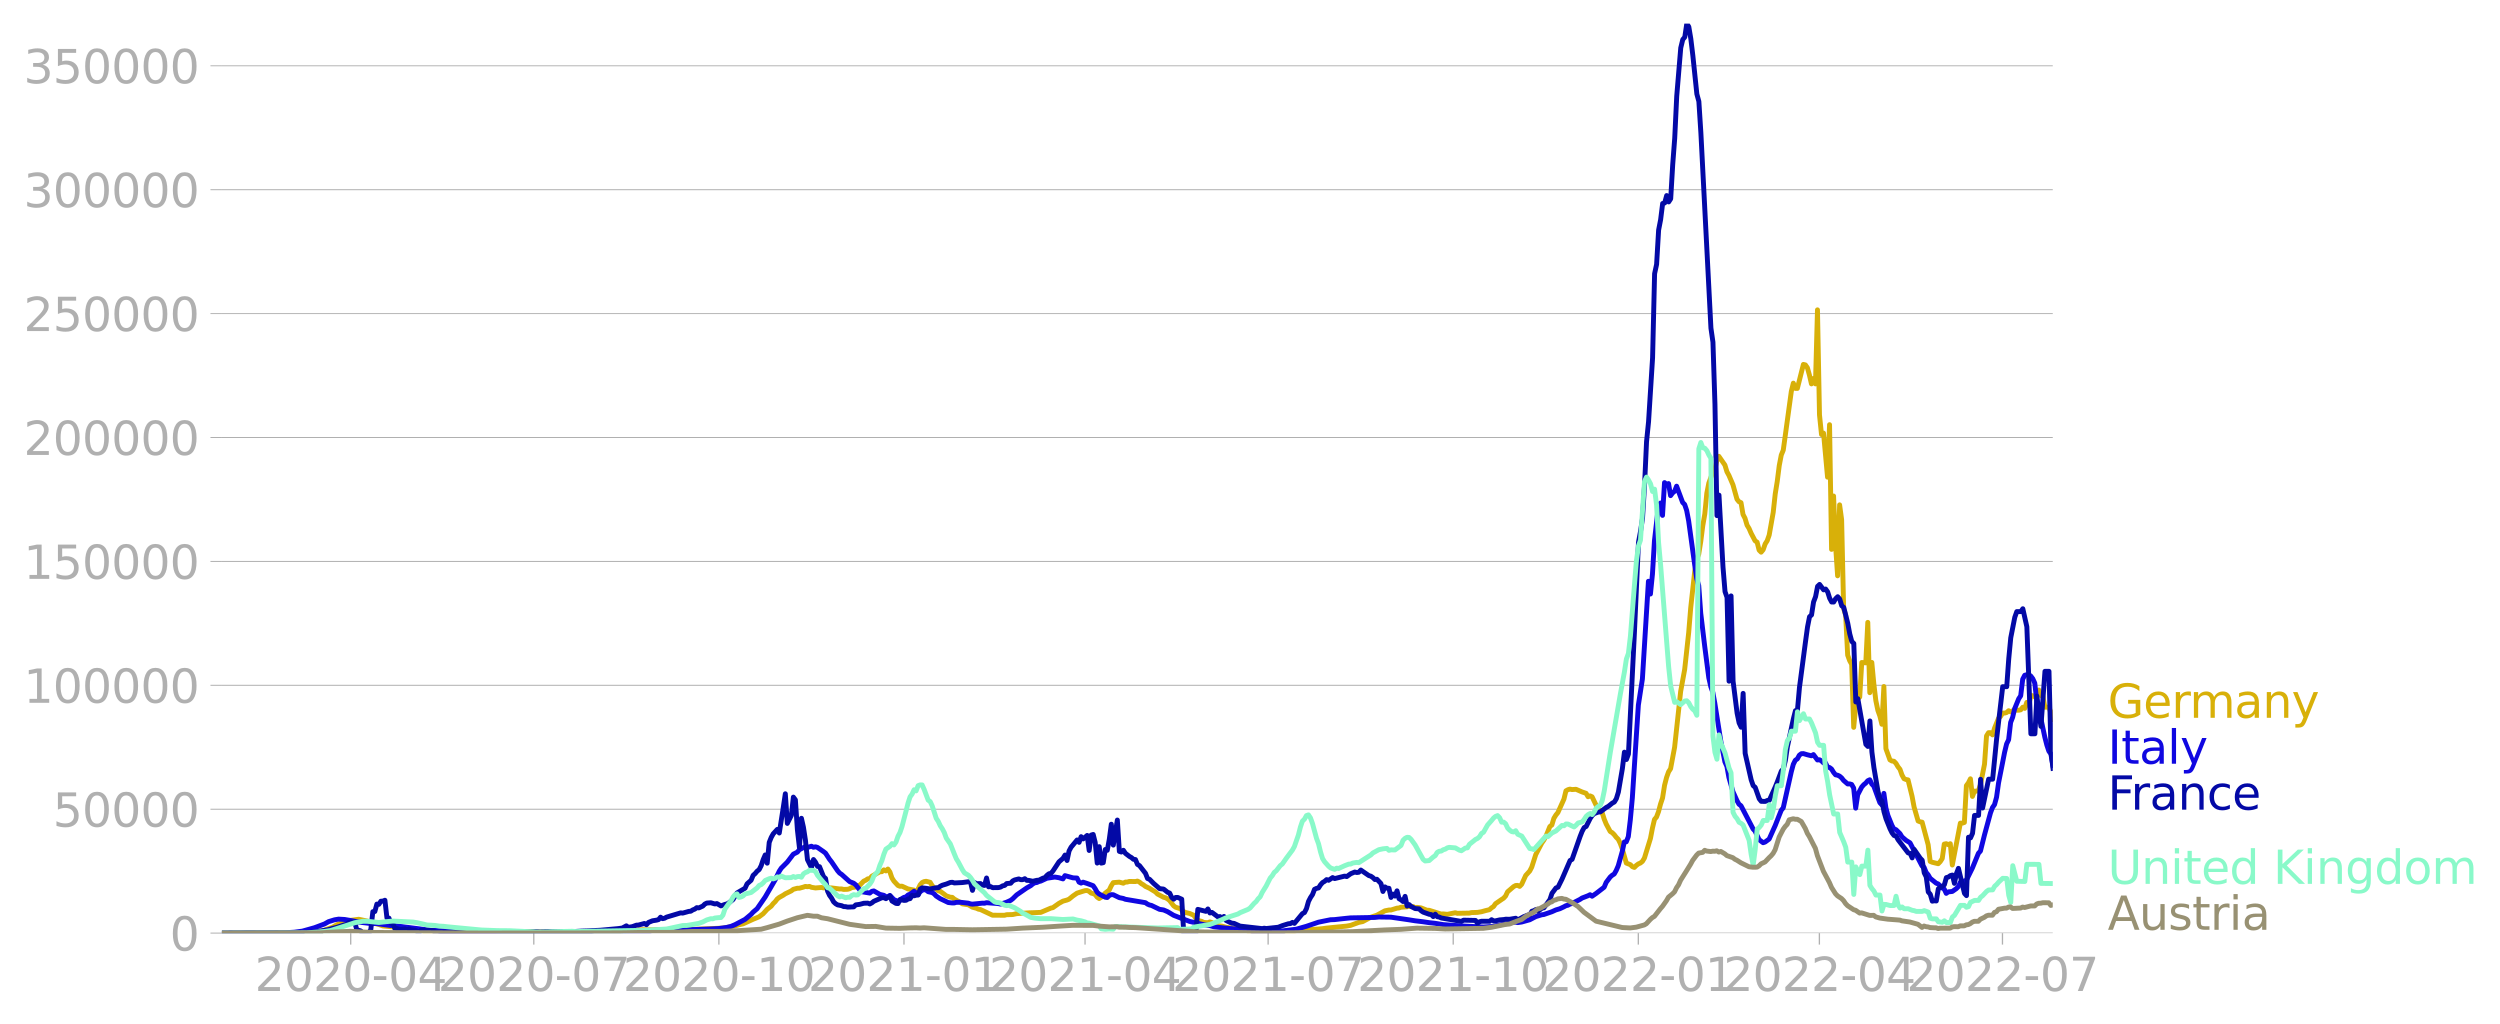 <svg xmlns:xlink="http://www.w3.org/1999/xlink" width="1015.94" height="416.199" viewBox="0 0 761.955 312.149" xmlns="http://www.w3.org/2000/svg"><defs><style>*{stroke-linejoin:round;stroke-linecap:butt}</style></defs><g id="figure_1"><path d="M0 312.15h761.955V0H0v312.15z" style="fill:none" id="patch_1"/><g id="axes_1"><path d="M67.645 284.4h558V7.2h-558v277.2z" style="fill:none" id="patch_2"/><g id="matplotlib.axis_1"><g id="xtick_1"><g id="line2d_1"><defs><path id="m2f961bee01" d="M0 0v3.5" style="stroke:#b0b0b0;stroke-width:.4"/></defs><use xlink:href="#m2f961bee01" x="106.889" y="284.4" style="fill:#b0b0b0;stroke:#b0b0b0;stroke-width:.4"/></g><g style="fill:#b0b0b0" transform="matrix(.14 0 0 -.14 77.641 302.038)" id="text_1"><defs><path id="DejaVuSans-32" d="M1228 531h2203V0H469v531q359 372 979 998 621 627 780 809 303 340 423 576 121 236 121 464 0 372-261 606-261 235-680 235-297 0-627-103-329-103-704-313v638q381 153 712 231 332 78 607 78 725 0 1156-363 431-362 431-968 0-288-108-546-107-257-392-607-78-91-497-524-418-433-1181-1211z" transform="scale(.016)"/><path id="DejaVuSans-30" d="M2034 4250q-487 0-733-480-245-479-245-1442 0-959 245-1439 246-480 733-480 491 0 736 480 246 480 246 1439 0 963-246 1442-245 480-736 480zm0 500q785 0 1199-621 414-620 414-1801 0-1178-414-1799Q2819-91 2034-91q-784 0-1198 620-414 621-414 1799 0 1181 414 1801 414 621 1198 621z" transform="scale(.016)"/><path id="DejaVuSans-2d" d="M313 2009h1684v-512H313v512z" transform="scale(.016)"/><path id="DejaVuSans-34" d="M2419 4116 825 1625h1594v2491zm-166 550h794V1625h666v-525h-666V0h-628v1100H313v609l1940 2957z" transform="scale(.016)"/></defs><use xlink:href="#DejaVuSans-32"/><use xlink:href="#DejaVuSans-30" x="63.623"/><use xlink:href="#DejaVuSans-32" x="127.246"/><use xlink:href="#DejaVuSans-30" x="190.869"/><use xlink:href="#DejaVuSans-2d" x="254.492"/><use xlink:href="#DejaVuSans-30" x="290.576"/><use xlink:href="#DejaVuSans-34" x="354.199"/></g></g><g id="xtick_2"><use xlink:href="#m2f961bee01" x="162.689" y="284.4" style="fill:#b0b0b0;stroke:#b0b0b0;stroke-width:.4" id="line2d_2"/><g style="fill:#b0b0b0" transform="matrix(.14 0 0 -.14 133.441 302.038)" id="text_2"><defs><path id="DejaVuSans-37" d="M525 4666h3000v-269L1831 0h-659l1594 4134H525v532z" transform="scale(.016)"/></defs><use xlink:href="#DejaVuSans-32"/><use xlink:href="#DejaVuSans-30" x="63.623"/><use xlink:href="#DejaVuSans-32" x="127.246"/><use xlink:href="#DejaVuSans-30" x="190.869"/><use xlink:href="#DejaVuSans-2d" x="254.492"/><use xlink:href="#DejaVuSans-30" x="290.576"/><use xlink:href="#DejaVuSans-37" x="354.199"/></g></g><g id="xtick_3"><use xlink:href="#m2f961bee01" x="219.102" y="284.4" style="fill:#b0b0b0;stroke:#b0b0b0;stroke-width:.4" id="line2d_3"/><g style="fill:#b0b0b0" transform="matrix(.14 0 0 -.14 189.854 302.038)" id="text_3"><defs><path id="DejaVuSans-31" d="M794 531h1031v3560L703 3866v575l1116 225h631V531h1031V0H794v531z" transform="scale(.016)"/></defs><use xlink:href="#DejaVuSans-32"/><use xlink:href="#DejaVuSans-30" x="63.623"/><use xlink:href="#DejaVuSans-32" x="127.246"/><use xlink:href="#DejaVuSans-30" x="190.869"/><use xlink:href="#DejaVuSans-2d" x="254.492"/><use xlink:href="#DejaVuSans-31" x="290.576"/><use xlink:href="#DejaVuSans-30" x="354.199"/></g></g><g id="xtick_4"><use xlink:href="#m2f961bee01" x="275.515" y="284.4" style="fill:#b0b0b0;stroke:#b0b0b0;stroke-width:.4" id="line2d_4"/><g style="fill:#b0b0b0" transform="matrix(.14 0 0 -.14 246.267 302.038)" id="text_4"><use xlink:href="#DejaVuSans-32"/><use xlink:href="#DejaVuSans-30" x="63.623"/><use xlink:href="#DejaVuSans-32" x="127.246"/><use xlink:href="#DejaVuSans-31" x="190.869"/><use xlink:href="#DejaVuSans-2d" x="254.492"/><use xlink:href="#DejaVuSans-30" x="290.576"/><use xlink:href="#DejaVuSans-31" x="354.199"/></g></g><g id="xtick_5"><use xlink:href="#m2f961bee01" x="330.702" y="284.4" style="fill:#b0b0b0;stroke:#b0b0b0;stroke-width:.4" id="line2d_5"/><g style="fill:#b0b0b0" transform="matrix(.14 0 0 -.14 301.454 302.038)" id="text_5"><use xlink:href="#DejaVuSans-32"/><use xlink:href="#DejaVuSans-30" x="63.623"/><use xlink:href="#DejaVuSans-32" x="127.246"/><use xlink:href="#DejaVuSans-31" x="190.869"/><use xlink:href="#DejaVuSans-2d" x="254.492"/><use xlink:href="#DejaVuSans-30" x="290.576"/><use xlink:href="#DejaVuSans-34" x="354.199"/></g></g><g id="xtick_6"><use xlink:href="#m2f961bee01" x="386.502" y="284.4" style="fill:#b0b0b0;stroke:#b0b0b0;stroke-width:.4" id="line2d_6"/><g style="fill:#b0b0b0" transform="matrix(.14 0 0 -.14 357.254 302.038)" id="text_6"><use xlink:href="#DejaVuSans-32"/><use xlink:href="#DejaVuSans-30" x="63.623"/><use xlink:href="#DejaVuSans-32" x="127.246"/><use xlink:href="#DejaVuSans-31" x="190.869"/><use xlink:href="#DejaVuSans-2d" x="254.492"/><use xlink:href="#DejaVuSans-30" x="290.576"/><use xlink:href="#DejaVuSans-37" x="354.199"/></g></g><g id="xtick_7"><use xlink:href="#m2f961bee01" x="442.915" y="284.4" style="fill:#b0b0b0;stroke:#b0b0b0;stroke-width:.4" id="line2d_7"/><g style="fill:#b0b0b0" transform="matrix(.14 0 0 -.14 413.667 302.038)" id="text_7"><use xlink:href="#DejaVuSans-32"/><use xlink:href="#DejaVuSans-30" x="63.623"/><use xlink:href="#DejaVuSans-32" x="127.246"/><use xlink:href="#DejaVuSans-31" x="190.869"/><use xlink:href="#DejaVuSans-2d" x="254.492"/><use xlink:href="#DejaVuSans-31" x="290.576"/><use xlink:href="#DejaVuSans-30" x="354.199"/></g></g><g id="xtick_8"><use xlink:href="#m2f961bee01" x="499.329" y="284.4" style="fill:#b0b0b0;stroke:#b0b0b0;stroke-width:.4" id="line2d_8"/><g style="fill:#b0b0b0" transform="matrix(.14 0 0 -.14 470.08 302.038)" id="text_8"><use xlink:href="#DejaVuSans-32"/><use xlink:href="#DejaVuSans-30" x="63.623"/><use xlink:href="#DejaVuSans-32" x="127.246"/><use xlink:href="#DejaVuSans-32" x="190.869"/><use xlink:href="#DejaVuSans-2d" x="254.492"/><use xlink:href="#DejaVuSans-30" x="290.576"/><use xlink:href="#DejaVuSans-31" x="354.199"/></g></g><g id="xtick_9"><use xlink:href="#m2f961bee01" x="554.515" y="284.4" style="fill:#b0b0b0;stroke:#b0b0b0;stroke-width:.4" id="line2d_9"/><g style="fill:#b0b0b0" transform="matrix(.14 0 0 -.14 525.267 302.038)" id="text_9"><use xlink:href="#DejaVuSans-32"/><use xlink:href="#DejaVuSans-30" x="63.623"/><use xlink:href="#DejaVuSans-32" x="127.246"/><use xlink:href="#DejaVuSans-32" x="190.869"/><use xlink:href="#DejaVuSans-2d" x="254.492"/><use xlink:href="#DejaVuSans-30" x="290.576"/><use xlink:href="#DejaVuSans-34" x="354.199"/></g></g><g id="xtick_10"><use xlink:href="#m2f961bee01" x="610.315" y="284.4" style="fill:#b0b0b0;stroke:#b0b0b0;stroke-width:.4" id="line2d_10"/><g style="fill:#b0b0b0" transform="matrix(.14 0 0 -.14 581.067 302.038)" id="text_10"><use xlink:href="#DejaVuSans-32"/><use xlink:href="#DejaVuSans-30" x="63.623"/><use xlink:href="#DejaVuSans-32" x="127.246"/><use xlink:href="#DejaVuSans-32" x="190.869"/><use xlink:href="#DejaVuSans-2d" x="254.492"/><use xlink:href="#DejaVuSans-30" x="290.576"/><use xlink:href="#DejaVuSans-37" x="354.199"/></g></g></g><g id="matplotlib.axis_2"><g id="ytick_1"><path d="M67.645 284.4h558" clip-path="url(#p85ca4beba2)" style="fill:none;stroke:#b0b0b0;stroke-width:.3;stroke-linecap:square" id="line2d_11"/><g id="line2d_12"><defs><path id="md2b5726311" d="M0 0h-3.5" style="stroke:#b0b0b0;stroke-width:.3"/></defs><use xlink:href="#md2b5726311" x="67.645" y="284.4" style="fill:#b0b0b0;stroke:#b0b0b0;stroke-width:.3"/></g><use xlink:href="#DejaVuSans-30" style="fill:#b0b0b0" transform="matrix(.14 0 0 -.14 51.737 289.719)" id="text_11"/></g><g id="ytick_2"><path d="M67.645 246.636h558" clip-path="url(#p85ca4beba2)" style="fill:none;stroke:#b0b0b0;stroke-width:.3;stroke-linecap:square" id="line2d_13"/><use xlink:href="#md2b5726311" x="67.645" y="246.636" style="fill:#b0b0b0;stroke:#b0b0b0;stroke-width:.3" id="line2d_14"/><g style="fill:#b0b0b0" transform="matrix(.14 0 0 -.14 16.108 251.955)" id="text_12"><defs><path id="DejaVuSans-35" d="M691 4666h2478v-532H1269V2991q137 47 274 70 138 23 276 23 781 0 1237-428 457-428 457-1159 0-753-469-1171Q2575-91 1722-91q-294 0-599 50Q819 9 494 109v635q281-153 581-228t634-75q541 0 856 284 316 284 316 772 0 487-316 771-315 285-856 285-253 0-505-56-251-56-513-175v2344z" transform="scale(.016)"/></defs><use xlink:href="#DejaVuSans-35"/><use xlink:href="#DejaVuSans-30" x="63.623"/><use xlink:href="#DejaVuSans-30" x="127.246"/><use xlink:href="#DejaVuSans-30" x="190.869"/><use xlink:href="#DejaVuSans-30" x="254.492"/></g></g><g id="ytick_3"><path d="M67.645 208.872h558" clip-path="url(#p85ca4beba2)" style="fill:none;stroke:#b0b0b0;stroke-width:.3;stroke-linecap:square" id="line2d_15"/><use xlink:href="#md2b5726311" x="67.645" y="208.872" style="fill:#b0b0b0;stroke:#b0b0b0;stroke-width:.3" id="line2d_16"/><g style="fill:#b0b0b0" transform="matrix(.14 0 0 -.14 7.2 214.191)" id="text_13"><use xlink:href="#DejaVuSans-31"/><use xlink:href="#DejaVuSans-30" x="63.623"/><use xlink:href="#DejaVuSans-30" x="127.246"/><use xlink:href="#DejaVuSans-30" x="190.869"/><use xlink:href="#DejaVuSans-30" x="254.492"/><use xlink:href="#DejaVuSans-30" x="318.115"/></g></g><g id="ytick_4"><path d="M67.645 171.108h558" clip-path="url(#p85ca4beba2)" style="fill:none;stroke:#b0b0b0;stroke-width:.3;stroke-linecap:square" id="line2d_17"/><use xlink:href="#md2b5726311" x="67.645" y="171.108" style="fill:#b0b0b0;stroke:#b0b0b0;stroke-width:.3" id="line2d_18"/><g style="fill:#b0b0b0" transform="matrix(.14 0 0 -.14 7.2 176.427)" id="text_14"><use xlink:href="#DejaVuSans-31"/><use xlink:href="#DejaVuSans-35" x="63.623"/><use xlink:href="#DejaVuSans-30" x="127.246"/><use xlink:href="#DejaVuSans-30" x="190.869"/><use xlink:href="#DejaVuSans-30" x="254.492"/><use xlink:href="#DejaVuSans-30" x="318.115"/></g></g><g id="ytick_5"><path d="M67.645 133.344h558" clip-path="url(#p85ca4beba2)" style="fill:none;stroke:#b0b0b0;stroke-width:.3;stroke-linecap:square" id="line2d_19"/><use xlink:href="#md2b5726311" x="67.645" y="133.344" style="fill:#b0b0b0;stroke:#b0b0b0;stroke-width:.3" id="line2d_20"/><g style="fill:#b0b0b0" transform="matrix(.14 0 0 -.14 7.2 138.663)" id="text_15"><use xlink:href="#DejaVuSans-32"/><use xlink:href="#DejaVuSans-30" x="63.623"/><use xlink:href="#DejaVuSans-30" x="127.246"/><use xlink:href="#DejaVuSans-30" x="190.869"/><use xlink:href="#DejaVuSans-30" x="254.492"/><use xlink:href="#DejaVuSans-30" x="318.115"/></g></g><g id="ytick_6"><path d="M67.645 95.58h558" clip-path="url(#p85ca4beba2)" style="fill:none;stroke:#b0b0b0;stroke-width:.3;stroke-linecap:square" id="line2d_21"/><use xlink:href="#md2b5726311" x="67.645" y="95.581" style="fill:#b0b0b0;stroke:#b0b0b0;stroke-width:.3" id="line2d_22"/><g style="fill:#b0b0b0" transform="matrix(.14 0 0 -.14 7.2 100.9)" id="text_16"><use xlink:href="#DejaVuSans-32"/><use xlink:href="#DejaVuSans-35" x="63.623"/><use xlink:href="#DejaVuSans-30" x="127.246"/><use xlink:href="#DejaVuSans-30" x="190.869"/><use xlink:href="#DejaVuSans-30" x="254.492"/><use xlink:href="#DejaVuSans-30" x="318.115"/></g></g><g id="ytick_7"><path d="M67.645 57.817h558" clip-path="url(#p85ca4beba2)" style="fill:none;stroke:#b0b0b0;stroke-width:.3;stroke-linecap:square" id="line2d_23"/><use xlink:href="#md2b5726311" x="67.645" y="57.817" style="fill:#b0b0b0;stroke:#b0b0b0;stroke-width:.3" id="line2d_24"/><g style="fill:#b0b0b0" transform="matrix(.14 0 0 -.14 7.2 63.136)" id="text_17"><defs><path id="DejaVuSans-33" d="M2597 2516q453-97 707-404 255-306 255-756 0-690-475-1069Q2609-91 1734-91q-293 0-604 58T488 141v609q262-153 574-231 313-78 654-78 593 0 904 234t311 681q0 413-289 645-289 233-804 233h-544v519h569q465 0 712 186t247 536q0 359-255 551-254 193-729 193-260 0-557-57-297-56-653-174v562q360 100 674 150t592 50q719 0 1137-327 419-326 419-882 0-388-222-655t-631-370z" transform="scale(.016)"/></defs><use xlink:href="#DejaVuSans-33"/><use xlink:href="#DejaVuSans-30" x="63.623"/><use xlink:href="#DejaVuSans-30" x="127.246"/><use xlink:href="#DejaVuSans-30" x="190.869"/><use xlink:href="#DejaVuSans-30" x="254.492"/><use xlink:href="#DejaVuSans-30" x="318.115"/></g></g><g id="ytick_8"><path d="M67.645 20.053h558" clip-path="url(#p85ca4beba2)" style="fill:none;stroke:#b0b0b0;stroke-width:.3;stroke-linecap:square" id="line2d_25"/><use xlink:href="#md2b5726311" x="67.645" y="20.053" style="fill:#b0b0b0;stroke:#b0b0b0;stroke-width:.3" id="line2d_26"/><g style="fill:#b0b0b0" transform="matrix(.14 0 0 -.14 7.2 25.372)" id="text_18"><use xlink:href="#DejaVuSans-33"/><use xlink:href="#DejaVuSans-35" x="63.623"/><use xlink:href="#DejaVuSans-30" x="127.246"/><use xlink:href="#DejaVuSans-30" x="190.869"/><use xlink:href="#DejaVuSans-30" x="254.492"/><use xlink:href="#DejaVuSans-30" x="318.115"/></g></g></g><path d="m67.645 284.4 25.14-.104 2.453-.169 2.453-.36.613-.082 3.066-1.083 1.227-.722 1.226-.537.613-.387.613-.218 4.293-.564 3.679.786.613.336 1.84.476 1.226.437 4.292.405 1.227.245 6.745.789 1.226.013 7.358.252 1.84.063 16.556.088 3.066-.13 4.292.126 13.49-.02 5.519-.139 11.65-.433 1.84-.1 9.811.102 1.84-.093 2.452-.076 7.972-.332 2.453-.104 3.679-.652 1.226-.362 1.226-.277 1.84-.831 1.226-.563 1.227-.497.613-.265 1.226-.924 1.227-1.345 1.226-.96.613-.796.613-.592.614-.803.613-.468 1.226-.692.613-.426 1.227-.59.613-.304.613-.469 1.226-.335.614.002 1.226-.34.613-.219.613.101.614-.1.613.274 1.226.198 1.84-.146.613.13 2.453.01 2.452.317.614-.005.613.147 1.226-.045.613-.175.613-.341 1.227-.174.613-.383.613-.176 1.227-1.246.613-.262.613-.435.613-.04.613-.747 2.453-1.357.613-.03.613-.55.614.322.613-.568.613.89.613 1.817.613.972 1.227 1.328.613.246.613-.038 1.84.843 1.84.36.612.665.614-.963.613-1.295.613-.715.613-.286.613-.098 1.227.31.613 1.022.613.65.613.33.614.578.613.154 1.226.906.613.486 1.227.42.613.044.613.535 1.84 1.02.613.442 1.84.268 1.226.738 1.226.318.613.278.613.116 3.68 1.729 3.679.012.613-.168 1.84-.046 1.226-.275 1.84-.126 1.839-.12 1.226-.041 2.453-.1 3.066-1.306.613-.132 1.84-1.304 1.226-.68 1.226-.336.614-.256 1.226-.997 1.226-.85 1.84-.59.613-.178.613-.034.614.253.613.537.613.149.613.287.613.796.613.42.614-.386 1.226-1.255 1.226-.935.614-1.297.613-.973 1.84-.151 1.226.324.613-.344.613-.01.613-.185 1.84.038.613-.147.613.286.613.516.614.347.613.48 1.226.565 1.84 1.125.613.63 1.84.984.613.152.613.338.613.489 1.226 1.612.614.448 1.226.37.613.417.613.553.613.277 1.227.28 1.226.543.613.907.614.646 1.226.329.613.309 1.227.09.613-.248.613.18 1.226.793 1.227.245.613.063 1.226.336 3.68.537 1.226.348 1.84.178 10.423.251 6.746-.459 4.292-.312 1.226-.1 1.227-.174 6.131-.612 1.227-.23 2.453-.893 1.226-.256 2.453-1.32 1.226-.417.613-.198 2.453-1.34 1.226-.244h.614l1.84-.57.612-.058.613-.22 1.84-.13.613-.184.613.138.614-.04.613.335.613-.083 1.226.163 1.84.73.613.001 3.68 1.15.612-.048 1.227.13 2.453-.483.613.174 3.679-.065.613-.156 1.84-.06 1.226-.197 1.226-.341 1.227-.296.613-.552.613-.399.613-.869 1.84-1.269.613-.4.613-.668.613-1.29 1.84-1.58.613-.334.613-.036.613.303.614-.638 1.226-2.688 1.226-1.35.614-1.188 1.226-3.833 1.84-3.513.613-.873.613-1.102 1.226-3.057.613-.467.614-2.033.613-.996.613-.759 1.84-4.092.613-2.53.613-.345.613-.18.613.138 1.227-.08 1.84.802 1.226.418.613 1.046.613-.26.613.28 1.227 2.576.613 1.016 1.226 1.222.613 1.974.614 1.504 1.226 2.288.613.356.613.61.613.798.614.609.613 1.267.613 1.677 1.226 4.3 1.227.487.613.606.613.233.613-.627.614-.45.613-.261.613-.497.613-1.023 1.84-5.992.613-3.183.613-2.593.613-.727.613-1.633.614-2.321.613-1.843.613-3.872.613-2.388.613-1.721.614-.96 1.226-6.539 1.84-16.993 1.226-6.71 1.226-11.245.613-7.51 1.227-11.188.613-3.618.613-1.61.613-3.848.613-4.801.614-3.559.613-6.332.613-3.091 1.226-3.362.614-.75.613-2.779.613-1.267 1.84 2.666.613 2.028.613 1.118 1.226 2.86 1.227 4.403.613.77.613.28.613 3.594.613 1.179.614 2.082.613 1.004.613 1.432 1.226 2.335.614.41.613 2.442.613.61.613-.74.613-1.766.613-.969.614-1.734 1.226-6.92.613-5.62.613-3.802.614-4.842.613-3.207.613-1.505 2.453-17.913.613-2.498.613 1.599.613.007 1.84-7.314.613.145.613.886.613 2.22.614 2.677.613-1.648.613 1.646.613-22.561.613 31.997.614 5.996.613-.427 1.226 13.428.613-15.994.613 38.004.614-16.264.613 15.212.613 9.106.613-21.627.613 4.504.614 27.12.613 1.985.613 12.203.613 1.693.613 1.112.614 19.201.613-6.466.613-2.261.613-.524.613-10.521 1.227.108.613-12.334.613 21.426.613-9.218.613 6.485.614 5.155.613 2.963.613 1.732.613 2.512.613-11.505.613 18.946 1.227 3.408.613.348.613.074.613.642.614 1.038.613.778.613 1.734.613 1.122.613.252.614.113 1.226 4.992.613 3.263 1.226 4.27.614.251.613.115 1.84 6.877.613 5.077.613.26 1.84.447.613-.628.613-.949.613-4.406.613-.12.613.292.613-.282.614 6.488 2.452-12.76h.614l.613-.216.613-11.231.613-.83.613-1.241.614 5.369.613-1.61.613-.001.613-.169.613-1.862 1.227-6.161.613-8.64.613-.979h.613l.613.663.614-2.075 1.226-3.024.613-.53.613-1.007h.614l.613-.169.613-.557.613.348.613-.295.613-.5.614.297h.613l.613-.122.613-.78.613.336.614-1.807.613.867.613-2.927h.613l.613.377.614-.643.613-1.445.613 1.675.613.203.613 3.349h1.227l.613 1.641.613 2.074h0" clip-path="url(#p85ca4beba2)" style="fill:none;stroke:#d8b009;stroke-width:1.5;stroke-linecap:square" id="line2d_27"/><path d="m67.645 284.4 19.009-.094 3.066-.19 2.452-.329 3.68-1.035 3.066-1.149 1.226-.701 1.84-.566 1.226-.204 1.84.108 2.452.421 1.84.366 1.226.158 1.84.22 2.452.092 1.227.172 1.226.179 1.84.236.613-.076 1.84.296 9.81 1.246 1.227.025 6.132.332 14.716.284 2.453.034 3.679-.035 10.424.058 13.49-.056 10.424-.251 7.359-.51 3.066-.064 2.452-.062 3.68.033 5.518-.183 3.066-.167 2.453-.338 1.226-.309 1.227-.516 3.066-1.618 1.84-1.53.612-.674 1.227-1.046 2.452-3.56 3.066-5.275 1.227-2.595.613-.932 1.84-1.84 1.84-2.422 1.225-.618.614-.74 1.226-.634.613-.335.613.276 1.227-.372.613.313.613-.142.613.194 1.84 1.272.613.478 1.226 1.876.614.774 1.84 2.702.612.707.614.418 2.452 2.203 1.227.481.613.487 1.226 1.53.613.58 2.453.405.613-.52.614-.133 1.84 1.053 1.225.29.614.394.613.021.613-.392 1.226 1.302 1.227.474.613-.248.613-.587.613-.342.614-.153.613-.573.613-.24 1.226-.893 1.227 1.05.613-.879.613-.472.613-.187.613.122.614.491 1.226.276.613.396.613.656 1.227.804 1.226.582 1.226.592 1.227.128.613-.01.613-.175 1.227-.025 2.452.276.613.217.614.076 3.066-.299.613.025.613-.16 3.68.277.612.15 1.84-.579 1.226-.561.613-.468 1.227-1.201 3.066-2.123 1.226-.7.613-.51.613-.355.614-.084.613-.287.613-.155 1.84-.861 1.84-.28.612-.083 1.227.197 1.226.365.613-.998 2.453.677 1.226.057.614 1.251.613.29.613-.285 1.226.394 1.227.45.613.24.613.895.613 1.1.613.537 1.84.968.613.097.613-.612.614-.267.613.026 1.84.89 1.226.246.613.25 6.132 1.037.613.433.613.27.613.138 2.453 1.187 1.226.186 1.227.529 1.84 1.103 1.839.719 3.066 1.158 1.84.405 2.452.592 1.84.264 1.226.363 2.453.293 3.679.346 7.358.744 4.906-.006 2.452-.116 4.293-.528 3.066-.882 3.679-1.253 1.84-.379 1.839-.369 1.226-.042 1.84-.21 1.84-.196 1.226-.12 7.358-.134 1.226-.128 3.68.053 2.452.356 3.066.446 1.84.295 2.453.297 1.84.272 1.839.203 2.452.39 3.066.23 3.68.232 5.518.269 2.453-.148 6.745-1.293.613-.03.613.131 1.227-.176 2.452-.684 1.84-.962 1.84-.57.613-.07 2.452-.844 1.227-.555 1.226-.37 1.227-.582.613-.338.613-.143.613-.348.613-.169 2.453-1.265.613-.405 1.84-.711.613-.31.613.463 1.227-.85 2.452-1.897.614-1.466 1.226-1.635.613-.549.613-.378.613-1.091.614-1.418 1.226-4.365.613-2.884.613-.062.614-1.575.613-5.127.613-6.656 1.226-18.999.614-9.33 1.226-7.929 1.84-29.783.613 3.88.613-6.073.613-10.197 1.226-10.687.614-.768.613 3.76.613-9.988.613.496.613-.196.614 3.67.613-.82.613-.514.613-1.542 1.84 4.947.613.617.613 1.818.613 3.24 1.84 13.377.613 4.141.613 2.162.613 8.413 1.227 10.218 1.226 9.46.613 2.716.613 1.73.614 3.33 1.84 11.636 1.226 6.212.613 1.383.613 3.389 1.226 4.31 1.227 2.732.613 1.094.613.463 3.68 7.06.612.669 1.227 2.613 1.226.93.613-.216 1.227-.906 1.226-2.75.613-1.356 1.227-3.125.613-1.525.613-.76 2.453-10.986.613-2.27.613-1.245.613-.405.613-1.132.614-.454.613-.03 1.226.36 1.227.305.613-.366 1.226 1.644.613-.07.614.346.613.605.613.025.613 1.228.613.164.613.458.614 1.014.613.754.613.118.613.283.613.524.614.788 1.226 1.063.613-.012.613.18.614 1.092.613 6.12.613-4.084 1.226-2.355.613-.701.614-.496.613-.722.613-.287.613 1.296.613.643 1.227 3.384.613 1.646.613.67.613-3.498.613 4.4.614 2.3 1.226 3.05.613 1.119.613.178 1.227 1.205.613.996 1.226 1.056 1.227.77 3.679 7.073.613.405.613 1.531.613.732.614 1.063 1.84 1.486.612.235 1.227 1.225.613.34.613 1.308.613-.452 1.227-.124 1.226-.86.613-.627.613-1.33.614.039.613-.41.613-.22 1.84-3.746 1.84-4.49.612-.673 1.227-4.908 1.84-6.744.612-1.626.614-.876.613-2.254.613-4.38 1.226-6.18.614-3.137.613-2.546.613-1.28.613-5.271.613-1.571.613-2.606 1.227-3.013.613-.933.613-5.058.613-1.191.614-.17.613-.026.613.423.613.811.613 1.356.614 5.58 1.226 5.151 1.226 5.758.613 2.397.614 1.847.613.856.613 3.501h0" clip-path="url(#p85ca4beba2)" style="fill:none;stroke:#1007e1;stroke-width:1.5;stroke-linecap:square" id="line2d_28"/><path d="m67.645 284.4 24.527-.107 3.066-.224 2.453-.309 2.453-.435 1.226-.375 1.227-.299 2.452-.79.614-.107.613-.581.613-.203.613.196.613-.155.614 2.344 1.226.372.613.673h1.84l.613-1.151.613-5.384.613-.052.613-2.259.614.07.613-.949.613-.035.613-.255.613 5.358.614.075.613 1.595.613.152.613 1.541.613-.1.613.23.614.05 1.226-.184.613.351.613-.316.614.247 1.226.125 1.226.554.613-.603 1.84.08 1.84.077.613.39 8.584.19.614-.332.613.017 1.226-.207 1.227.089.613.367 1.226-.109.613.132 1.84-.127.613-.415.613.43 3.066-.017 3.68-.017 3.065.023.613.081 2.453-.135 1.227.088 1.84-.087 3.065.02h1.226l3.066-.005 3.68-.223 1.839-.06 1.84-.098 1.84-.092 5.518-.505 1.226-.172 1.227-.664.613.445 1.226-.204 1.226-.45.614-.029 1.84-.489.612.378.614-.693 1.226-.503 1.226-.192.614-.163.613-.734.613.443.613-.133.613-.339 4.293-1.293.613.073 1.226-.34.613-.18.614-.05.613-.4.613-.24.613-.453.613.085 1.227-.564.613-.612.613-.31 1.226-.081 1.227.358.613-.122 1.226.706 1.227-.449.613-.144.613-.357 1.226-.967 1.227-2.024 2.453-1.445.613-1.333 1.226-1.086.613-1.494.614-.547.613-.729.613-.48.613-1.192.613-1.858.613-1.416.614 2.506.613-6.336.613-1.52.613-1.094 1.227-1.343.613 1.097 1.226-7.838.613-4.116.613 9.028 1.227-2.445.613-5.562.613.821.613 9.136.614 5.393.613-8.904.613 2.726.613 3.972.613 5.902 1.227 2.454.613-2.48.613.815.613 1.27.613.094 1.227 3.059.613.538.613 3.85.613 1.304.614.84.613 1.132.613.56.613.364 1.227.24.613.273.613.024.613.136 1.84-.075.613-.604 1.226-.166 1.227-.328 1.226-.04.613.25.613-.328.614-.488 2.452-1.075.613-.014.614.295 1.226-.832.613 1.547 1.227.738.613.04.613-1.244 1.226.283.614-.04.613-.392.613-.105.613-1.008.613.144.613-.19.614-.055.613-1.803.613-.373 1.226.145 1.227.182 1.84-.365.613.002.613-.46.613-.305 1.226-.365 1.227-.484.613-.054.613.203 2.453-.124 1.84-.236.612.059.614 2.567.613-2.414.613.373 1.226-.036.614.466.613.107.613-2.272.613 2.687.613-.07.614.328 1.84-.029.612-.155.613-.37.614-.122.613-.58 1.226-.091.613-.7.614-.312 1.226-.305.613.225.613-.008.614-.289.613.509.613.014 1.226.262 1.227-.292.613-.033 1.226-.61.613-.17.614-.687.613-.498.613-.1.613-.739 1.84-2.792 1.226-1.057.613-1.007.613 1.654.614-2.9.613-1.142 1.84-2.213.613.724.613-1.73.613.685 1.226-1.06.614 4.582.613-4.695.613-.182.613 2.446.613 6.271.613-5.001.614 5.019.613-.134.613-4.02.613.241.613-3.353.614-4.594.613 6.365 1.226-7.634.613 9.551.614.199.613-.534.613.926 1.226.945.613.348.614.526.613.081.613 1.484.613.365 1.84 2.359.613 1.573.613.237 1.226 1.239 1.84 1.606 1.226.136 1.227.981.613.243.613 1.306.613.55.614-.53.613-.005 1.226.54.613 10.342h3.68l.613-7.246 2.452.602.614-.723.613 1.22.613-.176 1.84 1.368.613-.087.613.413.613-.455.613 1.196 1.227.621.613.238.613.052 1.84.832 6.745.762.613-.128.613.103 3.68-.397 1.225-.484 1.84-.571.613-.05.613-.364.614.284 2.452-2.967.614-.315.613-1.215.613-2.171.613-1.192.613-.914.613-1.59.614-.292.613-.132.613-.961.613-.686.613-.359.614-.529.613.203 1.226-.825.613.305 3.066-.755.613.148 1.227-.879 1.226-.511.613.154.614-.087.613-.667 2.452 1.685.614.185.613.428.613.592.613-.085 1.227 1.298.613 2.426.613-1.394.613.396.613.025.614 2.793.613-1.017.613.597.613-1.594.613 2.406.613.347.614.5.613-1.565.613 2.934.613-.428.613.562 1.227.65 1.226.088.613.598.614.403 1.84.655.612.084.613.613.614-.728.613.764.613.116.613.281 6.132 1.038.613-.376 3.68.08.613.876.613-.48.613-.15 2.453.016.613-.483.613.364.613-.029 1.227-.28 1.226-.101.613-.108 1.227.016 1.84-.311.612.503 1.84-.983 1.226-.483.613-.038.614-1.129.613-.176.613-.35.613.56 1.227-.967.613-.115 1.84-2.534.612-1.876 1.227-1.648.613-.22 1.226-2.47 2.453-5.667.613-.347 2.453-7.001.613-1.551.613-1.14.614-.333 1.226-2.451.613-.911.613-.571 1.227-.448.613-.05 1.84-1.375.613-.322 1.226-.997.613-.327.613-1.022.614-2.006 1.226-7.198.613-4.971.613 2.241.614-1.656 1.226-24.905.613-12.398 1.227-27.253.613-3.316.613-3.993.613-9.945.613-13.39.613-6.08 1.227-19.485.613-25.643.613-2.854.613-10.45.614-3.19.613-4.909.613-.16.613-2.259.613 1.939.614-.941.613-10.407.613-8.058.613-12.832 1.226-14.72.614-2.537.613-.736.613-4.109.613.954.613 3.638.614 5.088 1.226 11.772.613 2.269.613 9.56 3.066 59.522.613 4.273.614 18.994.613 33.88.613-6.25 1.226 21.981.614 7.431.613 1.752.613 25.542.613-25.989.613 25.973 1.227 9.765.613 2.972.613 1.309.613-10.31.613 18.274 1.84 8.082.613 1.77.613.51 1.227 3.485.613.778 1.226.035.613-.294.614-.06 1.84-4.106.612-1.512 1.227-3.297.613-.68.613-2.555.613-4.169 1.84-8.59.613-2.4.613-.206.613-6.884 1.84-13.946.613-4.468.613-3.118.614-.569.613-3.936.613-1.615.613-3.147.613-.587 1.227 1.652.613-.25.613.855.613 1.955.613 1.15.614.005.613-1.043.613-.581.613.71.613 2.049.614.482 1.226 4.864.613 3.258.613 2.267.614.618.613 17.832.613-1.001 2.453 13.933.613.62.613-7.769.613 9.494.613 4.745 1.227 7.19.613 2.398.613.572.613 3.278.613 2.127 1.227 3.066.613 1.243.613.799.613.15.614 1.15 3.066 4.003.613.152.613 1.374.613-2.578 1.84 2.667.613.634.613 3.84.613 1.235.613 4.569.614.713.613 2.107.613-.116.613.057.613-3.703 1.227-.78.613-.447.613-2.19.613-.172.613-.443.614-.167.613 2.536.613-2.987.613-1.594 1.84 7.644.613.668.613-17.797.613.203.614-1.395.613-5.452 1.226-.01.613-11 .613 8.75 1.84-8.79h1.226l1.227-12.433 1.84-15.753h1.226l.613-8.47.613-6.431 1.226-6.244.614-1.74h1.226l.613-.873 1.227 5.496 1.226 32.617h1.226l.614-11.476.613 5.158.613 4.055 1.226-16.772h1.227l.613 24.588.613 4.993h0" clip-path="url(#p85ca4beba2)" style="fill:none;stroke:#0309a6;stroke-width:1.5;stroke-linecap:square" id="line2d_29"/><path d="m67.645 284.4 25.754-.075 5.519-.436 1.84-.28 5.518-1.76 1.84-.626 2.452-.428 1.226-.019 3.68.378 2.452-.27 1.84-.16 6.132.3 1.226.197 1.84.415 1.226.298 1.226.048 1.227.09 1.226.181 1.227.063 1.226.145 10.424.99 4.906.182 3.679.032 7.358.361 1.226.09 3.066-.065 1.227-.07 6.132-.148 1.226.083 17.782-.323 1.84.02 7.971-.465 4.906-1.06 1.226-.033 1.227-.195 2.452-.434 1.227-.432 1.226-.624 1.226-.37.614.036.613-.24 1.226-.132.613-.012.614-.737.613-1.863 1.226-1.72.613-.761.613-1.146.614-.745.613-.248.613 1.088.613-.15.613-.29.614-.603 1.84-.456 1.839-1.41.613-.748.613-.244.613-.528.613-.74 1.227-.528.613-.165.613.214.613-.197.614-.416.613.12.613-.373 1.226.517 1.84-.052.613-.332.613.289.613-.26.614-.041.613.237.613-1.009.613-.432.613-.205.614-.474 1.226.038.613.363.613 1.142 1.84 2.194.613.638.613.944.613.15 2.453 2.304.613.334.614-.233 1.226.504.613-.172.613.032.613-.555.614-.258.613.115.613-.045 1.84-1.883.613-.128 1.226-1.272.613-.932.614-1.556 1.226-1.357.613-1.896.613-1.41.613-1.987.614-1.521 1.226-.852.613-.823.613.396.614-.863.613-1.756.613-1.174.613-1.815 1.227-4.71.613-2.447.613-1.886.613-.842.613-1.329.613.347.614-1.588.613-.237.613.01.613 1.362 1.227 3.273.613.43.613 1.329 1.226 3.775.614.937.613 1.318.613.936.613 1.167.613 1.679 1.227 1.766 1.226 3.089.613 1.47.613.99 1.227 2.314.613.962 1.226.737.613.66.614.87.613 1.078 3.066 2.746.613.776 1.226.97 1.227 1 .613.195.613.035.613.156 1.227.647.613.125.613-.094 1.84.755 1.84 1.11.612.56.614.23 1.84 1.02 1.225.23 1.84.171 3.066-.01 3.68.256 3.065-.16 1.226.34 1.227.212 1.226.348.613.303.614.053 3.065.854.614.886 1.226.15 1.226-.104 1.227.068.613-.82 2.453.096 5.518.198 4.906.163 6.132-.121.613.524 1.84-.043 1.839-.109.613-.516 4.906-.806 1.84-.682 1.839-.786 1.226-.552 3.68-1.184.613-.385 2.452-1.02.613-.42 1.227-1.408.613-.544.613-.852.613-.602.614-1.316 1.226-1.991 1.226-2.422.614-.708.613-1.005.613-.483 1.226-1.584.613-.482 1.227-1.762 1.84-2.467.613-1.086 1.226-3.535.613-2.415.613-1.806.614-.595.613-1.103.613-.212.613.923.613 1.713 1.227 4.508.613 1.653.613 2.509.613 1.99.613.983 1.227 1.376.613.524 1.226.433.613-.368.614.093 1.84-.848 1.226-.476.613-.028.613-.306 1.226-.193.614.081 1.84-1.187 1.839-1.167.613-.6 1.84-1.004 1.226-.26 1.226-.13.613.59.614-.14 1.226.019 1.84-1.366.613-1.57.613-.591.613-.327.613.046.613.576 1.227 1.698 2.453 4.418.613.481 1.226-.13 1.226-1.077.614-.421.613-.998.613-.34.613-.054.613-.408.614-.18.613-.391.613-.155 1.226.11.614.051 1.226.699.613.173 1.226-.832.614-.045.613-1.077 1.226-.986.613-.503.614-.297.613-.524.613-1.002.613-.369 1.227-2.198 1.226-1.39.613-.752.613-.497.613-.238.614.643.613 1.36.613-.018.613.508.613 1.321.614.62.613.44.613.116.613-.385.613 1.082 1.227.55 2.452 3.813.614.08.613.215 3.679-4.091.613.15 1.226-1.108 1.227-.616 1.84-1.682.613.1.613-.553.613.03 1.84.887.613-.528.613-.682 1.226-.331.613-.741.614-.954.613-.535.613-.329.613.325.613-.798.614-1.163.613-.51.613-.31.613-1.53.613-2.918 1.84-11.725 3.066-17.779 1.226-6.675.613-4.001.614-1.706.613-5.263 1.226-15.582.613-7.457.614-4.46.613-1.76 1.226-17.917.613-1.304.613.889.614 1.157.613 2.335.613-.71.613 4.798.613 11.488.614 6.813 1.84 23.306.612 7.713.614 5.838 1.226 5.026.613-.179 1.226.846 1.227-1.08.613-.085.613.625.613 1.183.614.772.613.515.613 1.332.613-81.211.613-1.922.613 1.602.614.16.613.725.613 1.318.613.992.613 84.615.614 5.003.613 2.116.613-7.42.613 2.564 1.227 2.93 1.226 4.598.613 1.478.613 12.032.613 1.208.614.727.613 1.1.613.323.613.508 1.84 4.675.613 4.232.613 3.346.613-4.725.614-6.262.613-.505.613-.748.613-1.391h1.226l.614-4.789.613 3.94.613-2.519.613-4.192.613-3.038h1.227l.613-4.83.613-6.208.613-2.728.614-.697.613-2.162h1.226l.613-5.907.613 2.7 1.227-2.107.613 1.604h1.226l.614 1.189 1.226 3.057.613 2.864.613.911h1.227l.613 7.768.613 3.282.613 4.037 1.227 5.845h1.226l.613 5.617 1.227 2.862.613 1.65.613 4.53h1.226l.614 9.856.613-8.399 1.226 2.358.613-2.582h1.227l.613-4.872.613 10.735.613.977.613.754.614 1.222 1.226-.006.613 4.86.613-2.009.613.014 1.227.325 1.226.002.613-2.821.614 2.67.613.923.613-.341.613.538h1.227l1.226.487.613.105.613.222 1.84.004.613-.227 1.226.423.614 1.899.613.177 1.226.003.613.876 1.227.17.613-.453.613.527 1.226.002.614-1.693.613-.478 1.226-2.027.613-1.034h1.227l.613.578.613-.193.613-1.315 1.227-.58h1.226l.613-.956.613-.475 1.227-1.32.613-.426 1.226-.04.614-1.104.613-.537.613-.723 1.226-1.15 1.227.04.613 5.107.613 2.201.613-11.198 1.227 4.74 2.452.068.614-5.236 3.679.03.613 5.788 3.679.05h0" clip-path="url(#p85ca4beba2)" style="fill:none;stroke:#89f9c9;stroke-width:1.5;stroke-linecap:square" id="line2d_30"/><path d="m67.645 284.4 30.046-.094 4.906-.287 4.292-.178 3.066.19 3.679.158 33.725.191 38.018-.064 4.905-.03 4.293-.087 9.81-.028 6.133-.266 4.905-.036 4.292.001 5.519-.236 6.745-.427 1.84-.484 3.679-1.07 2.452-.929 3.066-1.019 3.066-.73 1.84.263 1.226.009 1.227.474 1.84.288 6.744 1.704 3.066.433 1.84.26 1.226-.023 1.84-.028 3.066.511 4.292.078 3.066-.134 1.84-.038 1.226.068 1.226-.067 6.745.5 2.453-.004 5.519.109 10.424-.186 4.905-.317 6.132-.27 4.906-.328 3.066-.188 1.226-.064 6.132.025 1.84.213 3.065.225 2.453-.03.613.118 1.84.014 1.226.082 1.84.044 18.395 1.258 2.453.068 17.783.28 9.197-.04 14.104-.243 4.292-.088 9.811-.523 4.905-.187 3.066-.229 1.84-.132 5.519.085 3.066.173 11.65-.204 2.453-.313 4.292-.872 1.227-.13 2.452-.951 1.227-.425 1.226-.918.613-.402 1.84-.883 1.226-1.041.613-.087 2.453-1.367.613-.485.613-.194.614-.463.613-.153.613-.287 1.226-.154.614.211.613.061 1.84.998 1.839 1.195 1.84 1.764 3.679 2.72 7.971 1.933 2.453.126 1.84-.237 2.452-.675.613-.367 1.227-1.333.613-.547.613-.362 1.84-2.356.613-.698 1.226-1.735.613-1.08 1.227-1.005.613-.61.613-1.246.613-.896.613-1.37 1.84-2.926 1.226-1.987.614-1.147 1.226-1.632.613-.604 1.226-.216.614-.63.613.229 1.226.148.613-.111.614.019.613-.143.613.384.613-.185 1.227.733.613.533 1.84.641.612.477.614.297 1.226.783 2.453 1.205 1.226.145 1.227-.025.613-.397.613-.616 1.226-.579 1.227-1.3.613-.576.613-.732.613-1.106 1.227-3.88 1.226-2.372.613-.849.613-.648.614-1.37 1.226-.329.613.155.613-.008 1.227.684 1.226 2.137.613 1.47.613.985 1.227 2.409.613 1.182.613 2.234 1.84 4.786 1.226 2.285.613 1.163.613 1.419 1.227 1.96.613.643 1.226.814.614.63.613.908.613.64 1.84 1.225.613.185 1.226.839.613-.06 2.453.775 1.226-.02.614.474 1.226.351 2.453.346 2.452.185 1.227.098.613.221 2.453.36 2.452.694 1.227.952.613-.429.613.21.613.065.614.195 1.226.072h.613l.613.23.614-.115 1.226-.001 1.84-.018.613-.346.613-.099 1.226.03.613-.274h1.227l.613-.312.613-.07.613-.298.614-.46.613-.247h1.226l.613-.634 1.227-.585.613-.439.613-.195h1.226l.614-.863.613-.2.613-.755 1.84-.333h.613l.613-.34.613-.035.613.468 2.453-.124.613-.3.613.135 1.84-.477h1.226l.614-.608.613-.203.613-.02.613-.144 1.84.01.613.803.613-.17h0" clip-path="url(#p85ca4beba2)" style="fill:none;stroke:#989173;stroke-width:1.5;stroke-linecap:square" id="line2d_31"/><g style="fill:#d8b009" transform="matrix(.14 0 0 -.14 642.385 218.77)" id="text_19"><defs><path id="DejaVuSans-47" d="M3809 666v1253H2778v519h1656V434q-365-259-806-392-440-133-940-133-1094 0-1712 639-617 640-617 1780 0 1144 617 1783 618 639 1712 639 456 0 867-113 411-112 758-331v-672q-350 297-744 447t-828 150q-857 0-1287-478-429-478-429-1425 0-944 429-1422 430-478 1287-478 334 0 596 58 263 58 472 180z" transform="scale(.016)"/><path id="DejaVuSans-65" d="M3597 1894v-281H953q38-594 358-905t892-311q331 0 642 81t618 244V178Q3153 47 2828-22t-659-69q-838 0-1327 487-489 488-489 1320 0 859 464 1363 464 505 1252 505 706 0 1117-455 411-454 411-1235zm-575 169q-6 471-264 752-258 282-683 282-481 0-770-272t-333-766l2050 4z" transform="scale(.016)"/><path id="DejaVuSans-72" d="M2631 2963q-97 56-211 82-114 27-251 27-488 0-749-317t-261-911V0H581v3500h578v-544q182 319 472 473 291 155 707 155 59 0 131-8 72-7 159-23l3-590z" transform="scale(.016)"/><path id="DejaVuSans-6d" d="M3328 2828q216 388 516 572t706 184q547 0 844-383 297-382 297-1088V0h-578v2094q0 503-179 746-178 244-543 244-447 0-707-297-259-296-259-809V0h-578v2094q0 506-178 748t-550 242q-441 0-701-298-259-298-259-808V0H581v3500h578v-544q197 322 472 475t653 153q382 0 649-194 267-193 395-562z" transform="scale(.016)"/><path id="DejaVuSans-61" d="M2194 1759q-697 0-966-159t-269-544q0-306 202-486 202-179 548-179 479 0 768 339t289 901v128h-572zm1147 238V0h-575v531q-197-318-491-470T1556-91q-537 0-855 302-317 302-317 808 0 590 395 890 396 300 1180 300h807v57q0 397-261 614t-733 217q-300 0-585-72-284-72-546-216v532q315 122 612 182 297 61 578 61 760 0 1135-394 375-393 375-1193z" transform="scale(.016)"/><path id="DejaVuSans-6e" d="M3513 2113V0h-575v2094q0 497-194 743-194 247-581 247-466 0-735-297-269-296-269-809V0H581v3500h578v-544q207 316 486 472 280 156 646 156 603 0 912-373 310-373 310-1098z" transform="scale(.016)"/><path id="DejaVuSans-79" d="M2059-325q-243-625-475-815-231-191-618-191H506v481h338q237 0 368 113 132 112 291 531l103 262L191 3500h609L1894 763l1094 2737h609L2059-325z" transform="scale(.016)"/></defs><use xlink:href="#DejaVuSans-47"/><use xlink:href="#DejaVuSans-65" x="77.49"/><use xlink:href="#DejaVuSans-72" x="139.014"/><use xlink:href="#DejaVuSans-6d" x="178.377"/><use xlink:href="#DejaVuSans-61" x="275.789"/><use xlink:href="#DejaVuSans-6e" x="337.068"/><use xlink:href="#DejaVuSans-79" x="400.447"/></g><g style="fill:#1007e1" transform="matrix(.14 0 0 -.14 642.385 232.77)" id="text_20"><defs><path id="DejaVuSans-49" d="M628 4666h631V0H628v4666z" transform="scale(.016)"/><path id="DejaVuSans-74" d="M1172 4494v-994h1184v-447H1172V1153q0-428 117-550t477-122h590V0h-590q-666 0-919 248-253 249-253 905v1900H172v447h422v994h578z" transform="scale(.016)"/><path id="DejaVuSans-6c" d="M603 4863h575V0H603v4863z" transform="scale(.016)"/></defs><use xlink:href="#DejaVuSans-49"/><use xlink:href="#DejaVuSans-74" x="29.492"/><use xlink:href="#DejaVuSans-61" x="68.701"/><use xlink:href="#DejaVuSans-6c" x="129.98"/><use xlink:href="#DejaVuSans-79" x="157.764"/></g><g style="fill:#0309a6" transform="matrix(.14 0 0 -.14 642.385 246.77)" id="text_21"><defs><path id="DejaVuSans-46" d="M628 4666h2681v-532H1259V2759h1850v-531H1259V0H628v4666z" transform="scale(.016)"/><path id="DejaVuSans-63" d="M3122 3366v-538q-244 135-489 202t-495 67q-560 0-870-355-309-354-309-995t309-996q310-354 870-354 250 0 495 67t489 202V134Q2881 22 2623-34q-257-57-548-57-791 0-1257 497-465 497-465 1341 0 856 470 1346 471 491 1290 491 265 0 518-55 253-54 491-163z" transform="scale(.016)"/></defs><use xlink:href="#DejaVuSans-46"/><use xlink:href="#DejaVuSans-72" x="50.27"/><use xlink:href="#DejaVuSans-61" x="91.383"/><use xlink:href="#DejaVuSans-6e" x="152.662"/><use xlink:href="#DejaVuSans-63" x="216.041"/><use xlink:href="#DejaVuSans-65" x="271.021"/></g><g style="fill:#89f9c9" transform="matrix(.14 0 0 -.14 642.385 269.389)" id="text_22"><defs><path id="DejaVuSans-55" d="M556 4666h635V1831q0-750 271-1080 272-329 882-329 606 0 878 329 272 330 272 1080v2835h634V1753q0-912-452-1378Q3225-91 2344-91q-885 0-1337 466-451 466-451 1378v2913z" transform="scale(.016)"/><path id="DejaVuSans-69" d="M603 3500h575V0H603v3500zm0 1363h575v-729H603v729z" transform="scale(.016)"/><path id="DejaVuSans-64" d="M2906 2969v1894h575V0h-575v525q-181-312-458-464-276-152-664-152-634 0-1033 506-398 507-398 1332t398 1331q399 506 1033 506 388 0 664-152 277-151 458-463zM947 1747q0-634 261-995t717-361q456 0 718 361 263 361 263 995t-263 995q-262 361-718 361t-717-361q-261-361-261-995z" transform="scale(.016)"/><path id="DejaVuSans-4b" d="M628 4666h631V2694l2094 1972h813L1850 2491 4331 0h-831L1259 2247V0H628v4666z" transform="scale(.016)"/><path id="DejaVuSans-67" d="M2906 1791q0 625-258 968-257 344-723 344-462 0-720-344-258-343-258-968 0-622 258-966t720-344q466 0 723 344 258 344 258 966zm575-1357q0-893-397-1329-396-436-1215-436-303 0-572 45t-522 139v559q253-137 500-202 247-66 503-66 566 0 847 295t281 892v285q-178-310-456-463T1784 0Q1141 0 747 490 353 981 353 1791q0 812 394 1302 394 491 1037 491 388 0 666-153t456-462v531h575V434z" transform="scale(.016)"/><path id="DejaVuSans-6f" d="M1959 3097q-462 0-731-361t-269-989q0-628 267-989 268-361 733-361 460 0 728 362 269 363 269 988 0 622-269 986-268 364-728 364zm0 487q750 0 1178-488 429-487 429-1349 0-859-429-1349Q2709-91 1959-91q-753 0-1180 489-426 490-426 1349 0 862 426 1349 427 488 1180 488z" transform="scale(.016)"/></defs><use xlink:href="#DejaVuSans-55"/><use xlink:href="#DejaVuSans-6e" x="73.193"/><use xlink:href="#DejaVuSans-69" x="136.572"/><use xlink:href="#DejaVuSans-74" x="164.355"/><use xlink:href="#DejaVuSans-65" x="203.564"/><use xlink:href="#DejaVuSans-64" x="265.088"/><use xlink:href="#DejaVuSans-20" x="328.564"/><use xlink:href="#DejaVuSans-4b" x="360.352"/><use xlink:href="#DejaVuSans-69" x="425.928"/><use xlink:href="#DejaVuSans-6e" x="453.711"/><use xlink:href="#DejaVuSans-67" x="517.09"/><use xlink:href="#DejaVuSans-64" x="580.566"/><use xlink:href="#DejaVuSans-6f" x="644.043"/><use xlink:href="#DejaVuSans-6d" x="705.225"/></g><g style="fill:#989173" transform="matrix(.14 0 0 -.14 642.385 283.389)" id="text_23"><defs><path id="DejaVuSans-41" d="m2188 4044-857-2322h1716l-859 2322zm-357 622h716L4325 0h-656l-425 1197H1141L716 0H50l1781 4666z" transform="scale(.016)"/><path id="DejaVuSans-75" d="M544 1381v2119h575V1403q0-497 193-746 194-248 582-248 465 0 735 297 271 297 271 810v1984h575V0h-575v538q-209-319-486-474-276-155-642-155-603 0-916 375-312 375-312 1097zm1447 2203z" transform="scale(.016)"/><path id="DejaVuSans-73" d="M2834 3397v-544q-243 125-506 187-262 63-544 63-428 0-642-131t-214-394q0-200 153-314t616-217l197-44q612-131 870-370t258-667q0-488-386-773Q2250-91 1575-91q-281 0-586 55T347 128v594q319-166 628-249 309-82 613-82 406 0 624 139 219 139 219 392 0 234-158 359-157 125-692 241l-200 47q-534 112-772 345-237 233-237 639 0 494 350 762 350 269 994 269 318 0 599-47 282-46 519-140z" transform="scale(.016)"/></defs><use xlink:href="#DejaVuSans-41"/><use xlink:href="#DejaVuSans-75" x="68.408"/><use xlink:href="#DejaVuSans-73" x="131.787"/><use xlink:href="#DejaVuSans-74" x="183.887"/><use xlink:href="#DejaVuSans-72" x="223.096"/><use xlink:href="#DejaVuSans-69" x="264.209"/><use xlink:href="#DejaVuSans-61" x="291.992"/></g></g></g><defs><clipPath id="p85ca4beba2"><path d="M67.645 7.2h558v277.2h-558z"/></clipPath></defs></svg>